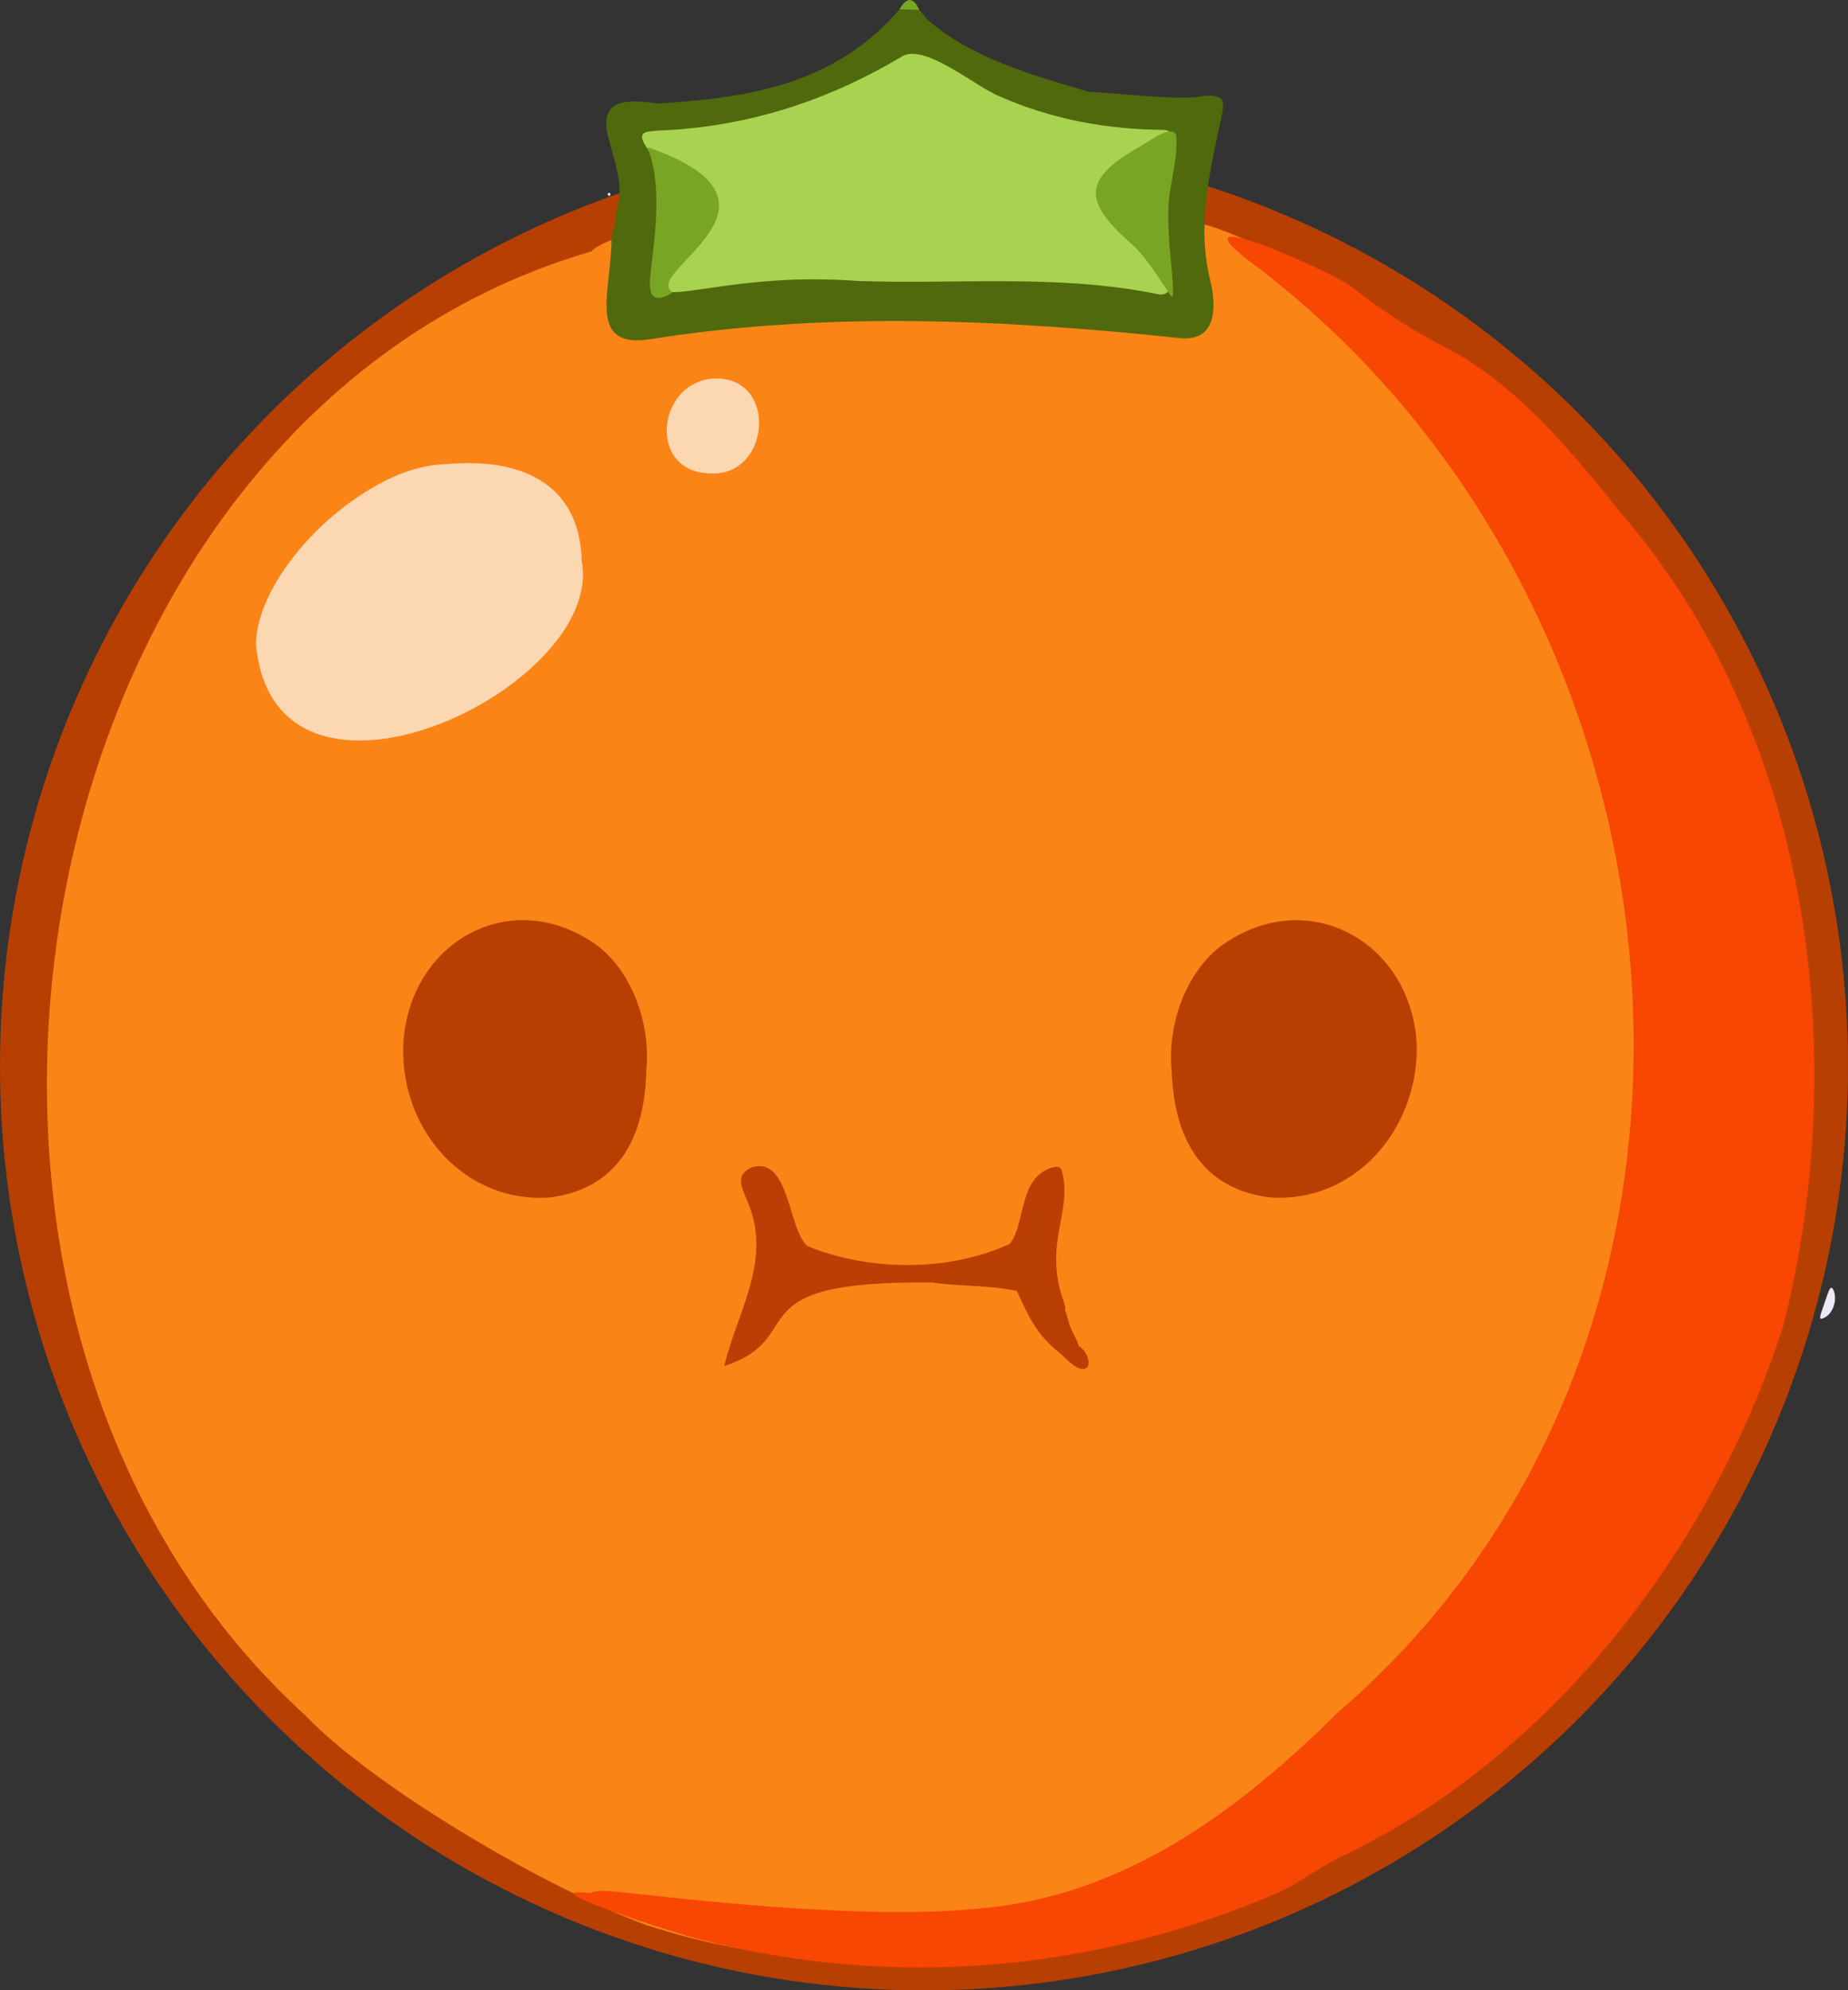 <?xml version="1.0" encoding="utf-8"?>
<!-- Generator: Adobe Illustrator 28.4.1, SVG Export Plug-In . SVG Version: 6.00 Build 0)  -->
<!DOCTYPE svg PUBLIC "-//W3C//DTD SVG 1.1//EN" "http://www.w3.org/Graphics/SVG/1.1/DTD/svg11.dtd">
<svg version="1.1" id="Layer_1" xmlns:x="http://ns.adobe.com/Extensibility/1.0/" xmlns:i="http://ns.adobe.com/AdobeIllustrator/10.0/" xmlns:graph="http://ns.adobe.com/Graphs/1.0/"
	 xmlns="http://www.w3.org/2000/svg" xmlns:xlink="http://www.w3.org/1999/xlink" x="0px" y="0px" viewBox="0 0 240.724 259.162"
	 enable-background="new 0 0 240.724 259.162" xml:space="preserve">
<rect x="0" y="0" width="240.724" height="259.162" fill="#333333" stroke="none"/>
<g>
	<circle fill="#B83F02" cx="120.362" cy="138.8" r="120.362"/>
	<path fill="#FB8417" d="M39.809,223.397C-19.068,169.783,2.56,52.824,78.624,32.294c1.042,0.572,2.527,3.557,1.356,3.215
		c-16-4.674,31.239-10.369,37.822-11.594c19.646-2.67,11.324,15.637,30.97,18.092c3.08,0.43,7.992,0.662,7.988-3.563
		c0.097-1.825,0.887-4.67-0.109-5.669c-7.661-7.685,5.657-1.574,7.131-0.84c18.431,9.523,27.346,28.888,36.135,47.263
		c19.506,38.196,19.056,86.598-6.138,122.12c-9.833,14.884-22.959,29.327-38.161,38.617c-9.821,5.979-18.401,14.223-29.677,14.594
		c-16.919,0.435-25.506,1.286-41.662-3.839c-12.409-4.46-35.215-17.708-44.331-27.151L39.809,223.397z"/>
	<path fill="#F84603" d="M76.951,246.468c1.151-0.53,2.973-0.109,4.34-0.048c7.193,0.781,14.39,1.544,21.608,2.024
		c8.933,0.533,18.104,0.925,27.127-0.205c17.574-2.237,31.937-13.034,44.15-25.175c57.726-49.522,48.222-144.9-11.652-189.226
		c-10.195-7.964,12.695,2.243,13.997,3.876c3.882,2.98,7.964,5.612,12.337,7.823c9.266,5.057,15.78,13.245,22.306,21.27
		c24.556,28.445,30.137,70.264,21.135,105.807c-9.194,28.878-30.405,56.523-58.179,69.408c-2.509,1.348-4.819,3.096-7.465,4.358
		c-23.875,10.322-50.206,12.717-75.521,6.136c-2.366-0.546-22.967-7.077-14.241-6.013L76.951,246.468z"/>
	<path fill="#4F690C" d="M117.039,1.367c1.284-1.528,2.747-0.324,3.59,1.017c5.842,5.222,13.821,7.364,21.218,9.576
		c4.414,0.223,8.818,0.825,13.205,0.746c1.213-0.016,2.886-0.645,3.954,0.114c0.521,0.472,0.292,1.546,0.143,2.219
		c-1.509,7.181-3.351,14.341-1.451,21.665c0.748,3.257,0.791,7.596-3.694,7.352c-22.965-2.44-46.17-3.551-69.109,0.081
		c-8.39,1.409-5.402-5.892-5.23-12.642c-0.07-1.136,0.57-2.108,0.537-3.232c-0.02-0.777,0.272-1.504,0.437-2.269
		c0.353-2.516-0.681-5.248-1.231-7.519c-1.697-5.461,1.818-5.662,6.211-5.003C97.388,12.799,108.718,10.99,117.039,1.367z"/>
	<path fill="#79A524" d="M119.748,1.294c-0.863-0.027-1.726-0.053-2.588-0.081C118.072-0.326,118.941-0.509,119.748,1.294z"/>
	<path fill="#79A524" d="M123.482,4.763c-0.141-0.11-0.793-0.616-0.883-0.686C122.691,4.149,123.339,4.652,123.482,4.763
		L123.482,4.763z"/>
	<path fill="#79A524" d="M121.56,3.219c-0.311-0.279-0.622-0.558-0.932-0.836C120.94,2.662,121.25,2.94,121.56,3.219z"/>
	<path fill="#79A524" d="M122.144,3.686c-0.078-0.063-0.518-0.42-0.517-0.419C121.627,3.266,122.066,3.622,122.144,3.686
		L122.144,3.686z"/>
	<path fill="#EEEAF5" d="M237.143,171.688c-0.184-0.203,0.251-1.161,0.475-1.887c0.237-0.642,0.463-1.484,0.712-1.931
		c0.177-0.289,0.351-0.231,0.483,0.066c0.616,1.339-0.088,3.464-1.603,3.795L237.143,171.688z"/>
	<path fill="#EEEAF5" d="M79.325,25.512c-0.203-0.231-0.289-0.261,0.029-0.422c0.228,0.147,0.199,0.207,0.072,0.425L79.325,25.512z"
		/>
	<path fill="#A8D24F" d="M111.523,36.574c-3.582-0.259-7.284-0.27-10.826-0.011c-8.779,0.609-14.054,2.422-14.505,0.865
		c-0.696-0.591,3.382-5.99,5.516-8.513c0.529-0.688,1.515-1.72,1.616-2.593c0.403-2.941-7.099-3.667-8.854-6.714
		c-0.52-0.889-1.628-2.268,0.066-2.484c1.473-0.198,3.134-0.168,4.674-0.347c10.057-0.913,19.39-4.134,28.175-9.365
		c2.968-1.985,9.766,3.963,12.843,5.136c6.707,2.99,14.04,4.313,21.341,4.36c0.324,0.018,0.619,0.103,0.829,0.287
		c2.814,4.078-9.702,5.183-7.858,9.233c2.627,3.437,7.334,5.437,7.874,10.193c0.227,0.992-0.334,1.893-1.465,1.71
		c-12.957-2.692-26.192-1.286-39.26-1.747L111.523,36.574z"/>
	<path fill="#79A524" d="M84.354,19.169c20.954,7.215-0.583,16.154,3.148,18.807c0.03,0.027,0.09,0.081,0.12,0.107
		c-0.598,0.413-1.837,1.015-2.481,0.521c-0.443-0.359-0.534-1.209-0.464-2.406c0.418-4.123,1.805-12.082-0.363-16.974L84.354,19.169
		z"/>
	<path fill="#79A524" d="M152.505,38.526c-0.866-1.226-3.333-5.349-5.199-6.83c-6.24-5.566-6.328-8.383,1.31-12.691
		c0.949-0.513,3.937-2.824,4.57-1.463c0.398,3.348-1.159,7.067-0.99,10.58c-0.078,3.37,0.544,6.61,0.609,9.877
		c0.004,0.577-0.057,0.764-0.259,0.567L152.505,38.526z"/>
	<path fill="#79A524" d="M133.962,36.536c5.341,0.545,11.087,1.132,16.422,1.677C145.049,37.668,139.303,37.081,133.962,36.536
		L133.962,36.536z"/>
	<path fill="#79A524" d="M97.63,36.733c1.979-0.07,4.443-0.158,6.453-0.229C102.127,36.572,99.609,36.662,97.63,36.733L97.63,36.733
		z"/>
	<path fill="#79A524" d="M111.562,36.547c1.853,0.056,4.102,0.124,5.962,0.181C115.681,36.673,113.43,36.604,111.562,36.547
		L111.562,36.547z"/>
	<path fill="#79A524" d="M120.529,36.714c1.601-0.053,3.801-0.126,5.461-0.181C124.32,36.588,122.204,36.658,120.529,36.714
		L120.529,36.714z"/>
	<path fill="#79A524" d="M92.03,37.455c1.179-0.18,3.001-0.459,4.192-0.639C95.204,36.972,93.108,37.291,92.03,37.455L92.03,37.455z
		"/>
	<path fill="#79A524" d="M140.626,16.031c-0.558-0.164-2.396-0.704-3.087-0.907C138.111,15.292,140.151,15.891,140.626,16.031
		L140.626,16.031z"/>
	<path fill="#79A524" d="M88.532,37.915c0.438-0.073,1.79-0.299,2.128-0.355C90.206,37.636,88.95,37.845,88.532,37.915
		L88.532,37.915z"/>
	<path fill="#79A524" d="M146.972,16.837c-0.297-0.06-1.81-0.362-2.094-0.418C145.325,16.509,146.561,16.756,146.972,16.837
		L146.972,16.837z"/>
	<path fill="#79A524" d="M143.486,16.272c-0.207-0.019-0.711-0.065-0.988-0.09C142.58,16.189,143.259,16.251,143.486,16.272
		L143.486,16.272z"/>
	<path fill="#B83F02" d="M39.399,225.9c0.194,0.133,1.332,0.916,1.49,1.024C40.73,226.814,39.595,226.035,39.399,225.9L39.399,225.9
		z"/>
	<path fill="#FBD7B2" d="M58.354,60.419c9.031-0.782,17.173,2.18,17.424,12.666c3.097,16.449-39.869,36.988-42.43,10.927
		c-0.005-2.222,0.701-4.5,1.876-6.848c2.066-4.077,5.631-8.145,9.694-11.25c4.009-2.986,8.374-5.359,13.317-5.491L58.354,60.419z"/>
	<path fill="#B83F02" d="M52.542,135.831c0.781-12.787,13.096-20.033,23.788-13.672c5.337,2.934,8.538,10.325,7.858,17.289
		c-0.252,10.243-4.864,15.462-12.557,16.475c-10.855,0.808-19.506-8.551-19.101-19.881L52.542,135.831z"/>
	<path fill="#B83F02" d="M184.555,136.277c0.08,11.114-8.344,20.358-19.056,19.649c-7.818-0.947-12.533-6.244-12.877-16.557
		c-0.647-6.758,2.516-14.077,7.674-17.015c10.816-6.708,23.607,0.624,24.25,13.702L184.555,136.277z"/>
	<path fill="#BD3E04" d="M121.453,166.996c-26.435-0.293-15.627,7.114-27.106,10.871c1.68-7.115,6.302-13.78,3.038-21.396
		c-0.347-0.909-0.883-1.874-0.861-2.804c-0.049-0.739,0.801-1.549,1.709-1.75c1.422-0.315,2.383,0.346,3.112,1.438
		c1.674,2.525,2.09,7.452,3.849,8.909c8.051,3.257,18.337,3.383,26.316-0.288c2.17-2.597,1.06-8.909,5.808-10.013
		c0.35-0.06,0.812-0.054,0.947,0.344c1.622,5.411-2.493,9.451,0.338,17.317c0.11,0.329,0.338,1.067-0.125,1.097
		c-3.052,0.04-3.053-7.176-2.846-9.908c0.052-0.527,0.288-1.587-0.453-1.704c-0.666,0.005-0.693,1.016-0.785,1.573
		c-0.606,6.768-8.874,3.017-12.773,6.263L121.453,166.996z"/>
	<path fill="#FBD7B2" d="M92.629,61.645c-8.643-0.047-7.032-12.69,1.084-12.362c7.542,0.469,6.467,12.481-0.875,12.359
		L92.629,61.645z"/>
	<path fill="#B83F02" d="M121.578,166.974c3.755-5.161,12.459,0.567,12.168-8.73c0.423-0.428,1.209-0.86,1.782-0.677
		c1.608,0.611,0.262,6.627,1.39,10.416c0.303,1.132,0.938,2.035,1.857,2.673c0.178,0.392,0.217,0.88,0.383,1.294
		c0.38,1.684,2.032,3.448,1.453,5.186c-0.502,0.511-1.369-0.118-1.955-0.491c-3.512-2.569-4.634-5.12-6.19-8.546
		c-3.522-0.762-7.285-0.6-10.869-1.064L121.578,166.974z"/>
	<path fill="#BD3E04" d="M135.109,172.929c0.073-0.121,0.221,0.005,0.354,0.081c0.343,0.223,0.901,0.798,1.399,1.313
		c1.013,1.247,2.143,0.742,3.432,0.91c1.161,0.115,2.417,3.185,0.586,3.021c-0.971-0.158-2.2-1.518-3.15-2.397
		c-0.698-0.703-2.483-2.214-2.623-2.879L135.109,172.929z"/>
	<path fill="#BD3E04" d="M122.529,167.106c3.185,0.303,6.723,0.64,9.93,0.945C129.314,167.751,125.683,167.406,122.529,167.106
		L122.529,167.106z"/>
	<path fill="#BD3E04" d="M133.114,169.609c0.281,0.487,1.454,2.522,1.807,3.137C134.808,172.551,133.277,169.893,133.114,169.609
		L133.114,169.609z"/>
	<path fill="#BD3E04" d="M139.822,173.153c-0.094-0.167-0.755-1.335-0.84-1.484C139.042,171.776,139.716,172.966,139.822,173.153
		L139.822,173.153z"/>
	<path fill="#BD3E04" d="M215.604,73.974c0.133,0.197,0.916,1.351,1.024,1.511C216.518,75.323,215.738,74.173,215.604,73.974
		L215.604,73.974z"/>
</g>
</svg>
